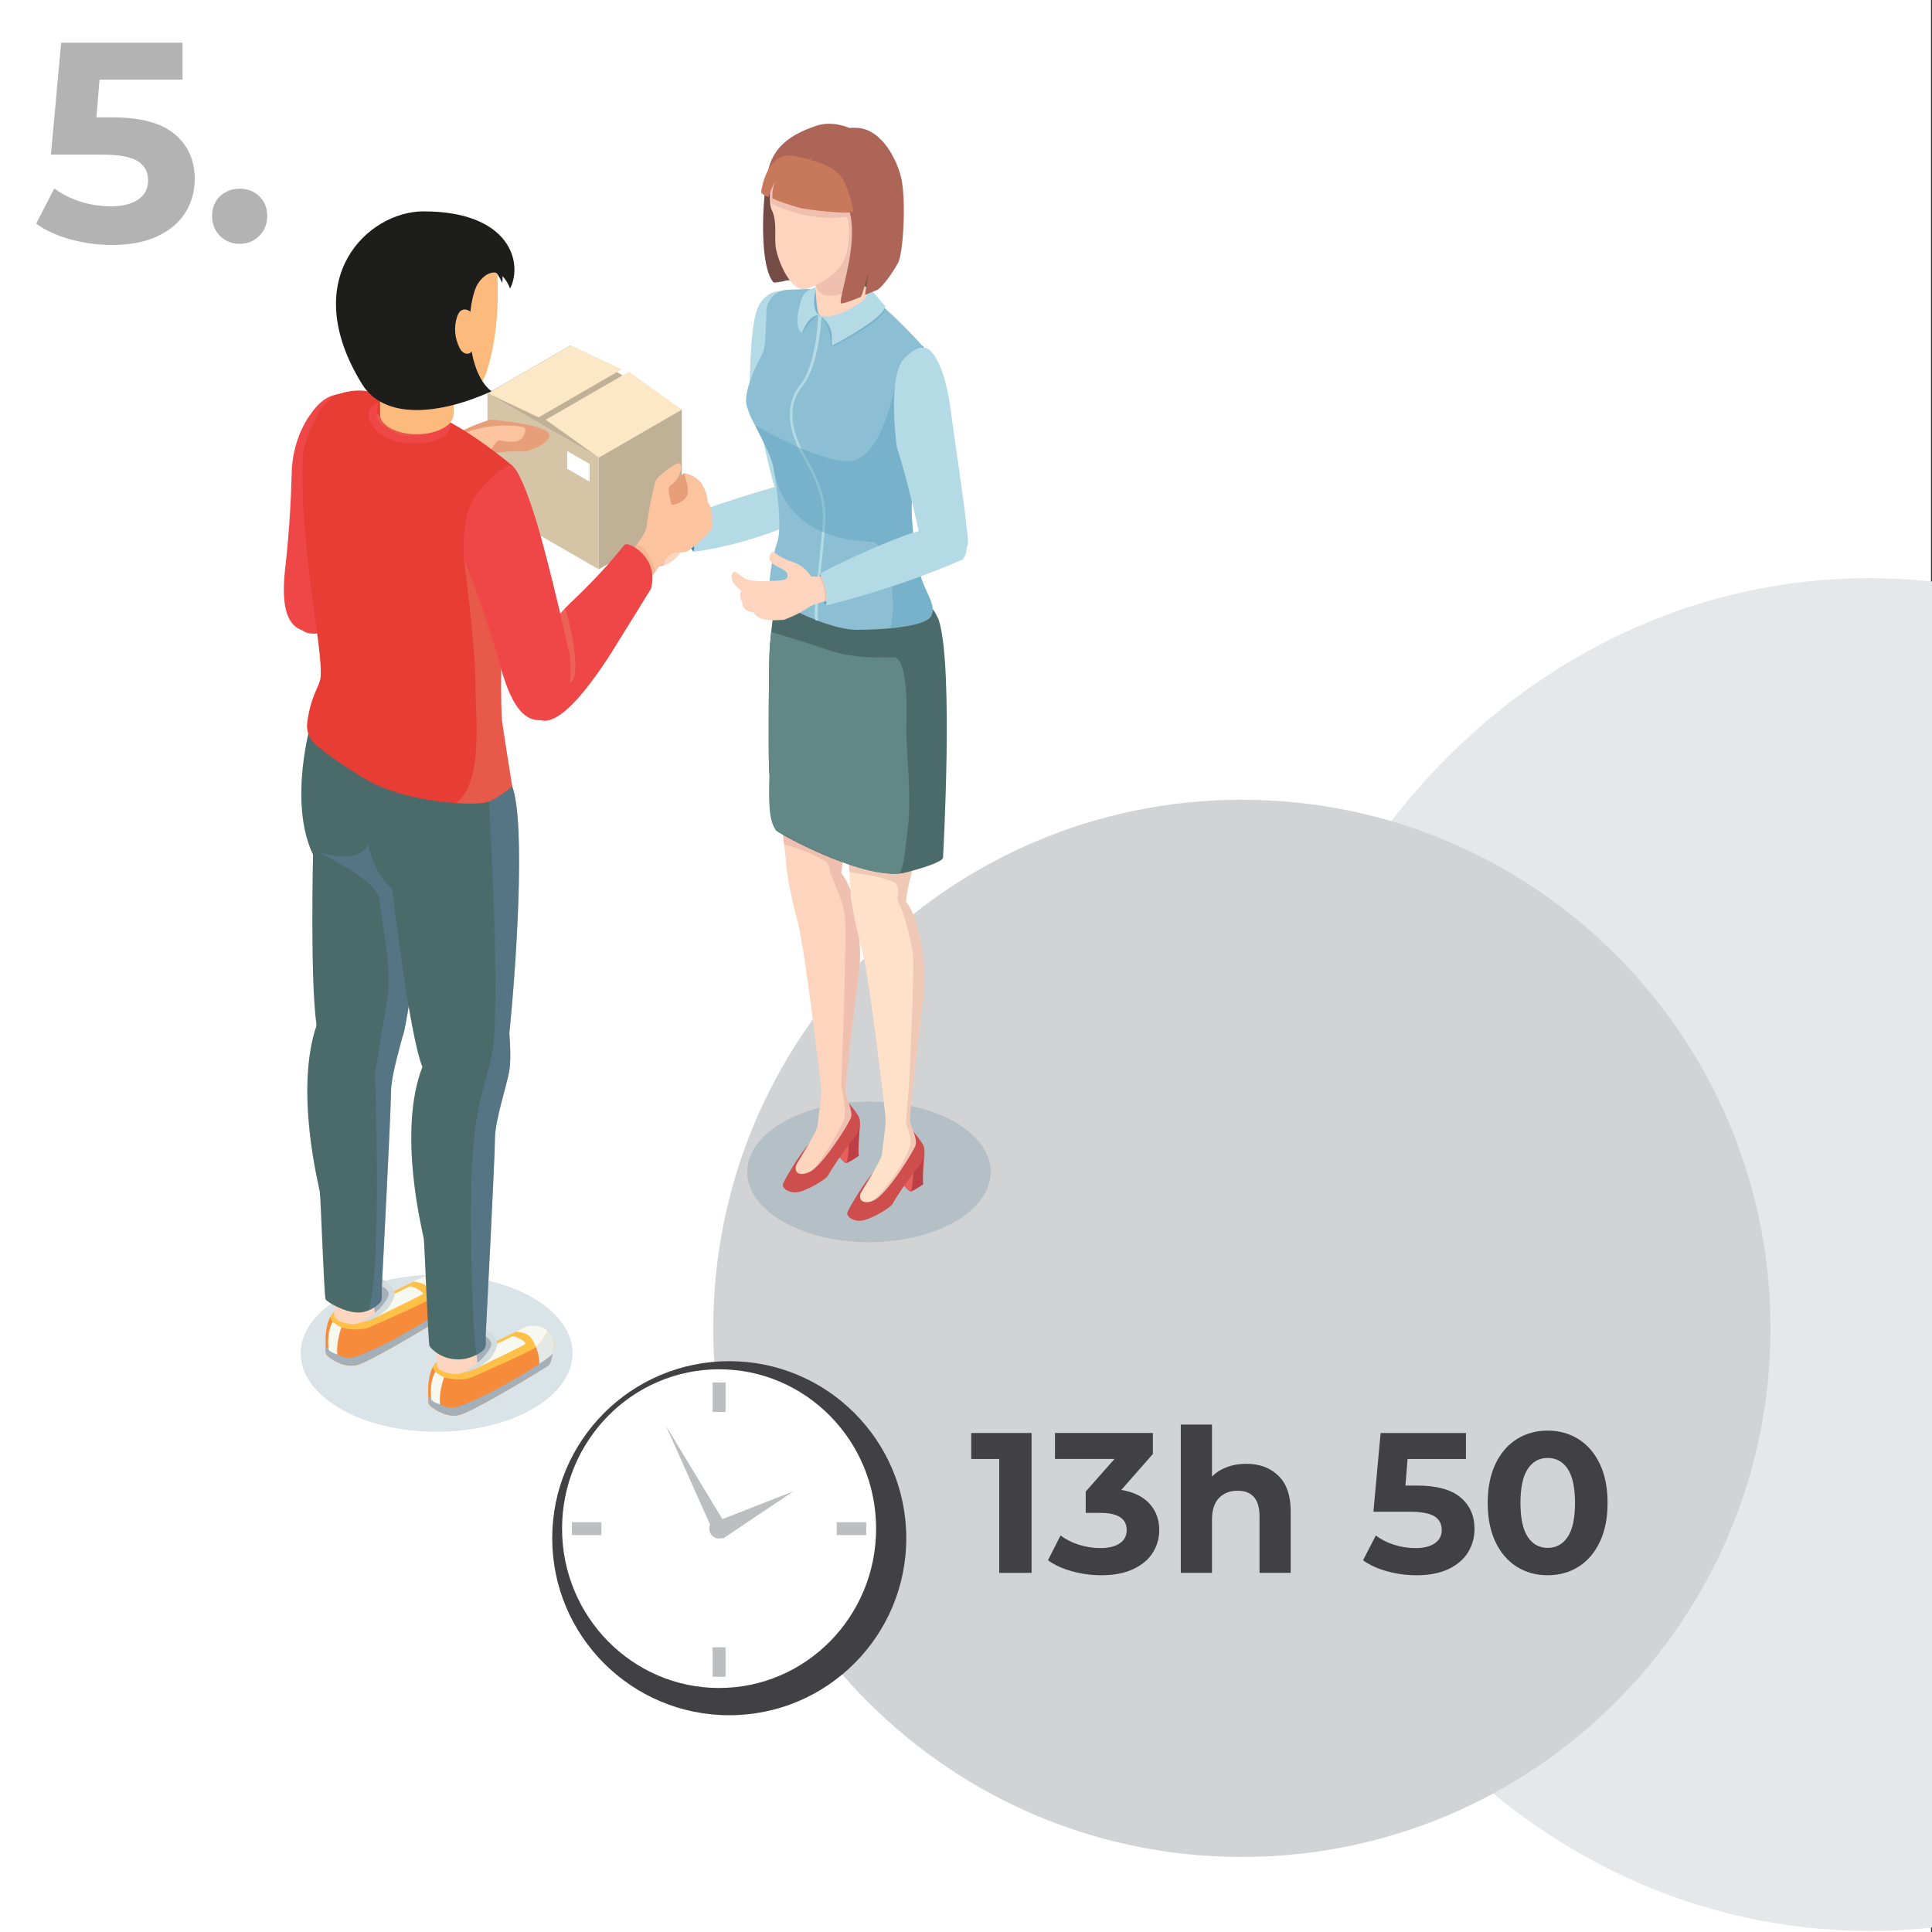 <?xml version="1.0" encoding="utf-8"?>
<!-- Generator: Adobe Illustrator 16.0.3, SVG Export Plug-In . SVG Version: 6.00 Build 0)  -->
<!DOCTYPE svg PUBLIC "-//W3C//DTD SVG 1.1//EN" "http://www.w3.org/Graphics/SVG/1.1/DTD/svg11.dtd">
<svg version="1.1" id="Layer_1" xmlns="http://www.w3.org/2000/svg" xmlns:xlink="http://www.w3.org/1999/xlink" x="0px" y="0px"
	 width="174.059px" height="174.059px" viewBox="0 0 174.059 174.059" enable-background="new 0 0 174.059 174.059"
	 xml:space="preserve">
<rect x="0" y="0" width="174.059" height="174.059" fill="#333333" stroke="none"/>
<rect x="-0.094" y="0" fill="#FFFFFF" width="174.062" height="174.06"/>
<path fill="#E6E7E8" d="M174.152,52.399c-1.883-0.207-3.791-0.313-5.725-0.313c-30.986,0-56.105,27.282-56.105,60.937
	c0,33.653,25.119,60.938,56.105,60.938c1.934,0,3.842-0.104,5.725-0.313V52.399z"/>
<path fill="#D1D3D4" d="M159.508,119.677c0,26.301-21.324,47.622-47.625,47.622c-26.3,0-47.624-21.321-47.624-47.622
	c0-26.305,21.323-47.625,47.624-47.625S159.508,93.374,159.508,119.677z"/>
<g enable-background="new    ">
	<path fill="#414042" d="M92.938,129.103v12.601h-2.916v-10.261h-2.521v-2.34H92.938z"/>
	<path fill="#414042" d="M103.557,135.465c0.588,0.643,0.883,1.438,0.883,2.386c0,0.731-0.191,1.406-0.576,2.024
		s-0.969,1.113-1.756,1.484c-0.784,0.372-1.748,0.559-2.889,0.559c-0.888,0-1.761-0.117-2.619-0.352
		c-0.856-0.233-1.586-0.566-2.187-0.999l1.134-2.231c0.479,0.36,1.035,0.64,1.665,0.837c0.63,0.198,1.273,0.297,1.935,0.297
		c0.732,0,1.31-0.141,1.729-0.423c0.42-0.281,0.631-0.681,0.631-1.196c0-1.032-0.787-1.549-2.359-1.549h-1.332v-1.926l2.594-2.935
		h-5.364v-2.34h8.82v1.891l-2.845,3.239C102.123,134.412,102.969,134.823,103.557,135.465z"/>
	<path fill="#414042" d="M115.176,132.954c0.738,0.72,1.107,1.788,1.107,3.204v5.544h-2.81v-5.112c0-0.768-0.168-1.341-0.504-1.719
		s-0.822-0.567-1.458-0.567c-0.708,0-1.271,0.22-1.692,0.657c-0.42,0.438-0.629,1.089-0.629,1.953v4.788h-2.809v-13.356h2.809v4.681
		c0.371-0.371,0.821-0.656,1.351-0.854c0.526-0.197,1.104-0.297,1.729-0.297C113.469,131.874,114.438,132.235,115.176,132.954z"/>
	<path fill="#414042" d="M131.574,134.899c0.846,0.708,1.269,1.655,1.269,2.845c0,0.768-0.192,1.467-0.576,2.097
		s-0.97,1.135-1.755,1.513c-0.786,0.378-1.755,0.566-2.907,0.566c-0.888,0-1.761-0.117-2.618-0.352
		c-0.858-0.233-1.588-0.566-2.188-0.999l1.152-2.231c0.479,0.36,1.03,0.64,1.654,0.837c0.624,0.198,1.268,0.297,1.928,0.297
		c0.73,0,1.307-0.144,1.728-0.432c0.42-0.288,0.63-0.689,0.63-1.206c0-0.54-0.219-0.947-0.656-1.225
		c-0.438-0.275-1.196-0.414-2.276-0.414h-3.224l0.648-7.092h7.686v2.34h-5.256l-0.196,2.395h1.024
		C129.416,133.836,130.728,134.191,131.574,134.899z"/>
	<path fill="#414042" d="M136.641,141.145c-0.815-0.517-1.455-1.264-1.918-2.241c-0.461-0.979-0.691-2.145-0.691-3.501
		c0-1.355,0.23-2.522,0.691-3.501c0.463-0.979,1.103-1.726,1.918-2.24c0.815-0.517,1.746-0.774,2.789-0.774
		c1.045,0,1.975,0.259,2.791,0.774c0.815,0.516,1.454,1.263,1.916,2.24c0.463,0.979,0.693,2.146,0.693,3.501
		c0,1.356-0.23,2.522-0.693,3.501c-0.462,0.979-1.101,1.726-1.916,2.241c-0.816,0.517-1.746,0.773-2.791,0.773
		C138.387,141.918,137.456,141.66,136.641,141.145z M141.24,138.462c0.438-0.659,0.656-1.68,0.656-3.061
		c0-1.38-0.219-2.399-0.656-3.061c-0.438-0.659-1.042-0.989-1.811-0.989c-0.756,0-1.353,0.33-1.791,0.989
		c-0.438,0.66-0.656,1.681-0.656,3.061c0,1.381,0.22,2.4,0.656,3.061c0.438,0.66,1.035,0.99,1.791,0.99
		C140.198,139.452,140.801,139.122,141.24,138.462z"/>
</g>
<rect x="87.875" y="11.035" fill="none" width="73.053" height="57.279"/>
<g>
	<g>
		<path opacity="0.2" fill="#4A768F" enable-background="new    " d="M86.049,101.103c4.278,2.473,4.278,6.479,0,8.956
			c-4.287,2.475-11.229,2.475-15.517,0c-4.282-2.473-4.282-6.483,0-8.956C74.818,98.628,81.76,98.628,86.049,101.103z"/>
		<g>
			<g>
				<g>
					<path fill="#3A7FB7" d="M62.475,49.711c0,0-0.895-1.124-0.973-3.028l0.437,0.225l0.563,1.413c0,0,0.607,0.326,0.586,0.407
						C63.059,48.811,62.475,49.711,62.475,49.711z"/>
					<path fill="#FDD5BE" d="M63.146,47.955c0.222,0.748-0.272,1.2-0.627,1.287c-0.092,0.024-0.193,0.047-0.287,0.069
						c-0.27,0.064-0.543,0.142-0.729,0.273c-0.262,0.178-0.333,0.595-1.169,1.121c-0.188,0.117-0.373,0.204-0.556,0.255
						c-0.331,0.104-0.631,0.121-0.831,0.118c-0.098-0.006-0.171-0.02-0.216-0.024c0.034,0.011,0.086,0.027,0.144,0.063
						c0.115,0.063,0.247,0.166,0.255,0.308c0.013,0.25-2.007,0.463-2.257,0.271c-0.252-0.194-0.438-0.183-0.688-0.725
						c-0.204-0.441-0.201-1.704-0.165-2.316c0.004-0.03,0.004-0.059,0.007-0.083c0.009-0.098,0.019-0.17,0.027-0.216
						c0.012-0.074,0.062-0.17,0.134-0.268c0.223-0.308,0.625-0.647,0.832-0.771c0.117-0.066,0.474-0.096,0.843-0.117
						c0.514-0.032,0.881,0.063,0.896-0.063c0.063-0.711-0.7-0.729-1.168-1.143c-0.475-0.41-0.563-0.962-0.225-1.006
						c0.341-0.044,1.006,0.521,1.84,0.918c0.834,0.396,1.641,1.103,1.641,1.103l0.536-0.096l1.941-0.343
						C63.325,46.579,62.929,47.205,63.146,47.955z"/>
					<path opacity="0.3" fill="#CC8C8D" enable-background="new    " d="M63.146,47.955c0.222,0.748-0.272,1.2-0.627,1.287
						c-0.092,0.024-0.193,0.047-0.287,0.069c0.03-0.328,0.05-0.559-0.033-1.113c-0.099-0.694-0.815-1.276-0.815-1.276l1.941-0.343
						C63.325,46.579,62.929,47.205,63.146,47.955z"/>
					<path fill="#B4DBE5" d="M67.545,34.858c0,0,0-4.799,0.582-6.733c0.646-2.147,2.479-1.924,2.479-1.924s-0.073,0.193,1.209,4.587
						c0.999,3.419,1.265,10.896,1.862,13.614c0.144,0.644-0.409,1.226-1.062,1.119c-1.076-0.169-2.474-0.596-2.821-1.646
						C69.198,42.11,68.235,36.91,67.545,34.858z"/>
					<path fill="#B4DBE5" d="M61.504,46.682c0,0,1.411,1.124,0.973,3.028c0,0,5.568-0.571,11.275-3.655
						c0.615-0.337-0.269-2.52-0.269-2.52s-1.158-0.365-3.689,0.34C67.151,44.611,61.696,46.415,61.504,46.682z"/>
					<path opacity="0.3" fill="#CC8C8D" enable-background="new    " d="M59.921,50.299c-0.021,0.206-0.053,0.415-0.142,0.664
						c-0.331,0.104-0.631,0.121-0.831,0.118c-0.022,0.013-0.048,0.022-0.072,0.037c0.115,0.063,0.247,0.166,0.255,0.308
						c0.013,0.25-2.007,0.463-2.257,0.271c-0.252-0.194-0.438-0.183-0.688-0.725c-0.204-0.441-0.201-1.704-0.165-2.316
						c0.004-0.03,0.004-0.059,0.007-0.083c0.009-0.098,0.019-0.171,0.027-0.216c0.012-0.074,0.062-0.17,0.134-0.268
						c0.08-0.01,0.611,0.276,0.657,0.299c0,0,2.491-0.185,2.491,0.354C59.337,49.479,60,49.652,59.921,50.299z"/>
					<path fill="#FEE1C8" d="M59.458,50.355c-0.03,0.25-0.146,0.528-0.51,0.729c-0.029,0.058,0.012,0.087,0.053,0.119
						c0.063,0.059,0.123,0.135,0.13,0.226c0.013,0.25-2.007,0.463-2.257,0.271c-0.229-0.176-0.403-0.183-0.622-0.592
						c-0.022-0.04-0.045-0.085-0.066-0.133c-0.069-0.16-0.111-0.379-0.136-0.629c-0.007-0.042-0.011-0.084-0.017-0.127
						c-0.024-0.309-0.031-0.65-0.029-0.963c0-0.039,0-0.086,0-0.125c0.001-0.18,0.012-0.341,0.017-0.476
						c0.004-0.03,0.004-0.059,0.007-0.083c0.009-0.098,0.019-0.171,0.027-0.216c0.012-0.074,0.062-0.17,0.134-0.268
						c0.688,0.136,2.574,0.583,2.636,1.093c0,0,0.127,0.138-0.091,0.388c-0.058,0.062-0.06,0.095-0.037,0.119
						c0.102,0.114,0.734,0.061,0.762,0.305c0.003,0.033,0.005,0.08,0.012,0.129C59.468,50.195,59.468,50.275,59.458,50.355z"/>
				</g>
				<g>
					<path fill="#FDD5BE" d="M58.719,49.587c-0.044,0.044-0.046,0.077-0.023,0.104c-0.925,0.079-1.843-0.068-2.689-0.436
						c0-0.039,0-0.086,0-0.125c0.854,0.374,1.791,0.526,2.729,0.438C58.731,49.575,58.724,49.582,58.719,49.587z"/>
					<path fill="#FDD5BE" d="M59.458,50.355c-0.107,0.125-0.271,0.19-0.438,0.224c-0.396,0.075-0.812,0.107-1.213,0.094
						c-0.604-0.023-1.193-0.131-1.759-0.324c-0.007-0.042-0.014-0.084-0.017-0.127c0.505,0.182,1.031,0.296,1.565,0.324
						c0.309,0.019,0.616,0.02,0.925-0.013c0.291-0.031,0.81-0.04,0.922-0.383C59.468,50.195,59.468,50.275,59.458,50.355z"/>
					<path fill="#FDD5BE" d="M59.001,51.201c-0.92,0.153-1.853,0.124-2.749-0.096c-0.022-0.04-0.045-0.085-0.066-0.133
						c0.967,0.225,1.916,0.274,2.716,0.133C58.919,51.138,58.96,51.168,59.001,51.201z"/>
				</g>
			</g>
			<g>
				<path fill="#FDD5BE" d="M76.167,76.149c-0.111,0.454-0.18,0.826-0.224,1.14c-0.062,0.438-0.071,0.758-0.096,0.986
					c-0.016,0.146-0.033,0.26-0.069,0.354c-0.06,0.146-0.162,0.239-0.378,0.327c-0.089,0.04-0.229,0.106-0.403,0.188
					c-1.13,0.527-3.694,1.638-4.131-0.898c-0.016-0.094-0.026-0.188-0.039-0.286v-0.235c0,0-0.074-0.626-0.186-1.66
					c-0.409-3.863-0.767-7.738-0.926-11.625c-0.063-1.432-0.104-2.869-0.026-4.304c0.04-0.684,0.011-1.74,0.464-2.325
					c1.439-1.841,3.377-3.365,5.572-2.719c2.197,0.643,2.372,1.111,2.547,3.049C78.451,60.074,76.695,73.988,76.167,76.149z"/>
				<g>
					<path fill="#BD3F46" d="M77.378,104.135c0,0-0.918,0.623-1.115,0.647c-0.195,0.019-0.743-0.669-0.743-0.669
						s0.179-0.338,0.415-0.775c0.46-0.863,1.144-2.133,1.17-2.078c0.037,0.079,0.376,0.079,0.376,0.079
						S77.26,103.844,77.378,104.135z"/>
					<path fill="#E75F5B" d="M76.499,102.787c0,0-0.063,1.623-0.236,1.997c-0.195,0.019-0.743-0.669-0.743-0.669
						s0.179-0.338,0.415-0.775L76.499,102.787z"/>
					<path fill="#CE4E4E" d="M76.184,99.033c0,0,1.172,1.349,1.249,1.738c0.079,0.394,0.177,0.979-0.623,1.937
						c-0.804,0.961-1.992,2.775-2.191,3.169c-0.192,0.394-2.091,1.504-2.893,1.544c-0.8,0.038-1.329-0.449-1.172-0.802
						c0.156-0.352,0.896-1.661,1.767-2.86c1.248-1.729,1.654-1.499,1.654-1.499L76.184,99.033z"/>
					<path fill="#FDD5BE" d="M77.284,88.289c0,0-1.194,9.63-1.115,10.101c0.074,0.47,0.662,1.711,0.504,2.258
						c-0.149,0.526-2.378,4.078-3.573,4.839c-0.048,0.032-0.094,0.061-0.139,0.078c-0.043,0.021-0.086,0.041-0.125,0.059
						c-1.069,0.456-1.327-0.251-1.052-0.761c0.293-0.527,1.835-2.914,1.878-3.465c0.104-1.188,0.396-2.632,0.313-3.377
						c0,0-1.386-12.314-2.147-15.132c-0.761-2.813-0.92-4.354-0.958-4.642c-0.026-0.209,1.184-1.152,2.374-1.245
						c0.432-0.03,0.856,0.049,1.228,0.314c0.095,0.069,0.195,0.145,0.283,0.223c0.412,0.338,0.753,0.709,1.027,1.091
						c0.053,0.063,0.104,0.135,0.146,0.204c0.296,0.438,0.512,0.877,0.662,1.265c0.026,0.079,0.055,0.15,0.076,0.217
						c0.031,0.102,0.062,0.197,0.087,0.285C76.986,81.479,77.873,85.062,77.284,88.289z"/>
				</g>
			</g>
			<path opacity="0.3" fill="#CC8C8D" enable-background="new    " d="M77.284,88.289c0,0-1.194,9.63-1.115,10.101
				c0.074,0.47,0.662,1.711,0.504,2.258c-0.149,0.526-2.378,4.078-3.573,4.839c0.75-0.567,2.612-3.757,2.914-4.524
				c0.32-0.82-0.229-3.205-0.229-3.205s0.568-13.762,0.306-15.441c-0.188-1.173-0.765-2.38-1.091-3.164
				c-0.147-0.341-0.246-0.604-0.246-0.747c0-0.35-0.182-0.669-0.475-0.848c-0.334-0.2-0.688-0.387-1.036-0.552
				c-1.319-0.609-2.599-0.938-2.599-0.938l-0.017-0.153c-0.019-0.176-0.034-0.338-0.055-0.505c-0.007-0.081-0.017-0.16-0.021-0.244
				c-0.021-0.144-0.024-0.226-0.031-0.307c-0.021-0.206-0.043-0.421-0.063-0.646c-0.015-0.129-0.025-0.264-0.041-0.397
				c-0.015-0.131-0.023-0.263-0.039-0.396c-0.015-0.146-0.025-0.293-0.043-0.444c0.631-0.247,2.448-0.512,2.618-0.512
				c0.195,0,2.385,2.422,2.385,2.422s0.336,1.29,0.607,2.406c-0.062,0.438-0.071,0.758-0.096,0.986
				c-0.016,0.146-0.033,0.26-0.069,0.354c0.053,0.063,0.104,0.135,0.146,0.204c0.296,0.44,0.51,0.877,0.662,1.265
				c0.026,0.079,0.055,0.15,0.076,0.217c0.031,0.102,0.062,0.196,0.087,0.285C76.986,81.479,77.873,85.062,77.284,88.289z"/>
			<g>
				<path fill="#FEE1C8" d="M82.77,75.547c-0.31,1.65-0.577,2.938-0.734,3.479c-0.026,0.118-0.06,0.229-0.091,0.342
					c-0.093,0.36-0.153,0.664-0.195,0.926c-0.072,0.431-0.094,0.725-0.132,0.938c-0.053,0.311-0.139,0.448-0.451,0.563
					c-0.664,0.247-3.79,1.877-4.431-0.49c-0.053-0.201-0.091-0.433-0.104-0.694l0.011-0.231c0,0-0.048-0.688-0.122-1.813
					c-0.014-0.208-0.028-0.435-0.042-0.669c-0.002-0.038-0.006-0.074-0.007-0.111c-0.313-5.081-0.821-15.973,0.335-17.328
					c1.513-1.779,3.515-3.227,5.682-2.485c2.167,0.735,2.323,1.211,2.421,3.154C84.975,62.569,83.682,70.662,82.77,75.547z"/>
				<g>
					<path fill="#BD3F46" d="M83.181,106.698c0,0-0.921,0.621-1.114,0.645c-0.191,0.02-0.744-0.665-0.744-0.665
						s0.18-0.335,0.413-0.777c0.461-0.861,1.146-2.129,1.172-2.073c0.037,0.08,0.377,0.08,0.377,0.08S83.063,106.402,83.181,106.698
						z"/>
					<path fill="#E75F5B" d="M82.302,105.344c0,0-0.063,1.624-0.234,1.996c-0.191,0.02-0.744-0.665-0.744-0.665
						s0.18-0.335,0.413-0.777L82.302,105.344z"/>
					<path fill="#CE4E4E" d="M81.99,101.589c0,0,1.176,1.354,1.248,1.742c0.081,0.396,0.18,0.979-0.623,1.937
						c-0.8,0.958-1.996,2.776-2.188,3.169c-0.194,0.392-2.091,1.505-2.896,1.544c-0.8,0.038-1.327-0.446-1.172-0.802
						c0.159-0.354,0.896-1.663,1.768-2.86c1.25-1.729,1.653-1.499,1.653-1.499L81.99,101.589z"/>
					<path fill="#FEE1C8" d="M83.089,90.699c0,0-1.195,9.778-1.12,10.249c0.08,0.469,0.682,1.653,0.521,2.198
						c-0.155,0.548-2.553,4.408-3.726,4.976c-0.111,0.054-0.207,0.094-0.304,0.125c-0.938,0.255-1.127-0.37-0.871-0.826
						c0.296-0.528,1.832-2.917,1.877-3.462c0.1-1.19,0.393-2.634,0.31-3.382c0,0-1.382-12.315-2.146-15.134
						c-0.563-2.063-0.795-3.439-0.896-4.144c-0.034-0.254-0.053-0.42-0.063-0.495c-0.04-0.286,2.22-1.932,3.597-0.934
						c0.241,0.177,0.462,0.362,0.659,0.561c0.266,0.255,0.495,0.524,0.688,0.796c0.505,0.695,0.801,1.404,0.938,1.934
						C82.794,84.039,83.675,87.472,83.089,90.699z"/>
				</g>
			</g>
			<path opacity="0.3" fill="#CC8C8D" enable-background="new    " d="M83.089,90.699c0,0-1.195,9.778-1.12,10.249
				c0.08,0.469,0.682,1.653,0.521,2.198c-0.155,0.548-2.553,4.408-3.726,4.976c-0.111,0.054-0.207,0.094-0.304,0.125
				c0.773-0.31,3.462-3.915,3.562-5.226c0.063-0.795-0.416-1.763-0.416-1.763s0.259-2.941,0.3-3.627
				c0.039-0.683,0.452-9.581,0.354-11.536c-0.041-0.796-0.75-3.635-1.093-4.306c-0.217-0.418-0.356-0.767-0.299-0.973
				c0.034-0.108,0.056-0.244,0.063-0.389c0.021-0.336-0.019-0.643-0.272-0.877c-1.254-0.638-3.21-0.816-4.137-0.997
				c-0.014-0.208-0.028-0.435-0.042-0.669c-0.002-0.038-0.006-0.075-0.007-0.113c0.445-0.797,1.146-2.011,1.407-2.189
				c0.323-0.229,3.315-0.106,4.894-0.038c-0.31,1.648-0.577,2.938-0.734,3.479c-0.026,0.118-0.06,0.229-0.091,0.342
				c-0.093,0.36-0.153,0.662-0.195,0.926c-0.072,0.431-0.094,0.725-0.132,0.938c0.507,0.695,0.801,1.404,0.938,1.934
				C82.794,84.039,83.675,87.472,83.089,90.699z"/>
			<g>
				<path fill="#4B6B6A" d="M84.961,77.248c0,0,0.269,0.41-3.313,1.349c-0.19,0.051-0.396,0.085-0.618,0.104
					c-0.33,0.026-0.682,0.023-1.055-0.01c-3.967-0.316-10.08-3.738-10.08-3.906c0.032-0.18-0.227-2.938-0.579-5.107
					c-0.014-0.076-0.021-0.247-0.032-0.488c-0.067-2.059-0.013-9.396,0.047-10.461c0.022-0.517,0.079-1.141,0.146-1.796
					c0.244-2.27,0.661-4.922,0.661-4.922s13.093,2.25,13.562,2.54c0.475,0.293,0.884,1.33,0.884,1.33
					C85.93,60.086,84.961,77.248,84.961,77.248z"/>
				<path fill="#628787" d="M81.738,75.046c-0.222,1.514-0.166,2.6-0.706,3.654c-0.33,0.026-0.682,0.023-1.055-0.01
					c-3.957-0.321-9.988-3.783-10.08-3.906c-0.646-0.856-0.646-2.52-0.579-5.107c0.005-0.071-0.009-0.239-0.032-0.488
					c-0.067-2.059-0.013-9.396,0.047-10.461c0.022-0.517,0.079-1.141,0.146-1.796c1.562,0.466,3.72,1.126,4.895,1.544
					c2.602,0.925,4.892,0.746,6.125,0.746c1.229,0,1.215,4.092,1.151,6.146C81.591,67.42,82.208,71.821,81.738,75.046z"/>
			</g>
			<path fill="#8CBFD3" d="M82.216,44.464c-0.313,1.877,0.313,6.176,0.784,7.625c0.47,1.445,1.364,2.461,0.896,3.396
				c-0.301,0.604-1.884,0.945-3.686,1.117c-1.01,0.096-2.083,0.137-3.037,0.137c-2.658,0-7.313-2.505-7.702-3.052
				c-0.39-0.546,0.039-3.36,0.546-4.811c0.509-1.444-0.114-5.354-0.273-6.489c-0.021-0.183-0.067-0.376-0.129-0.58
				c-0.312-1.063-1.021-2.356-1.448-3.212c-0.061-0.116-0.111-0.214-0.15-0.298c-0.341-0.646-0.295-0.439-0.711-1.617
				c-0.469-1.33,1.016-4.123,1.445-4.945c0.222-0.429,0.261-2.686,0.302-3.719c0.041-1.025,0.857-1.853,1.888-1.907
				c2.297-0.126,6.077-0.192,7.392,0.604c1.37,0.832,3.596,3.154,4.774,4.438c0.488,0.522,0.793,0.881,0.793,0.881
				c0.862,0.856,1.097,3.638,1.061,4.532C84.915,37.463,82.531,42.584,82.216,44.464z"/>
			<g>
				<path fill="#754C45" d="M79.749,19.948c-0.104-0.565-1.716-1.798-1.871-1.935c-0.058-0.05-0.282-0.102-0.568-0.146l-0.327-4.789
					l-0.091-1.352c0,0-0.022-0.018-0.059-0.043c-1.563,0.358-3.229,2-3.982,2.813c-0.383-0.101-0.807-0.188-1.267-0.274
					c-1.626-0.3-2.326,1.351-2.585,2.34c-0.029,0.191-0.053,0.396-0.074,0.604c-0.007,0.061-0.017,0.118-0.02,0.178
					c-0.3,2.91-0.245,7.013,0.805,8.116c0,0,0.521-0.012,1.144-0.193c2.403-0.292,5.833,0.331,7.39,0.658
					c0.447,0.093,0.877-0.21,0.938-0.661C79.394,23.677,79.825,20.376,79.749,19.948z"/>
				<path opacity="0.5" fill="#64A6C2" enable-background="new    " d="M72.963,27.015c0,0,0.344-1.227,0.592-0.869
					c0.252,0.354,0.386,1.379,0.386,1.438c0,0.061,0.048,0.501,0.048,0.582c0,0.082-0.135,0.246-0.135,0.246l-0.588-0.139
					L72.963,27.015z"/>
				<path opacity="0.5" fill="#64A6C2" enable-background="new    " d="M72.237,30.007c0,0,1.231-1.673,1.615-1.63
					c0,0-0.854-0.423-1.017-0.07C72.678,28.659,72.015,29.568,72.237,30.007z"/>
				<path fill="#FDD5BE" d="M73.775,28.317c-0.189-0.198-0.398-2.907-0.313-3.871c0.1-1.084-0.195-2.346-0.195-2.346l4.578-1.021
					l0.148-0.032c0,0-0.547,4.615,0.234,5.513C79.01,27.456,74.934,29.539,73.775,28.317z"/>
				<path opacity="0.3" fill="#CC8C8D" enable-background="new    " d="M77.843,21.077c0.113,5.479-2.022,5.523-3.069,5.558
					c-1.389,0.045-1.396-1.227-1.313-2.188c0.1-1.086-0.195-2.348-0.195-2.348L77.843,21.077z"/>
				<path fill="#FDD5BE" d="M79.56,19.154c-0.185,0.372-0.398,0.688-0.626,0.912c0,0-1.058,2.191-1.292,2.579
					c-0.161,0.271-1.899,1.73-3.419,2.649c-0.707,0.424-1.352,0.727-1.781,0.755c-1.367,0.076-2.501-2.896-2.579-3.992
					c-0.077-1.09,0.148-2.15-0.347-3.169c-0.063-0.136-0.114-0.354-0.142-0.635c-0.065-0.712,0.031-1.831,0.493-2.995
					c0.319-0.814,0.819-1.649,1.559-2.386c0,0,1.761-1.291,3.755-1.138c1.993,0.156,4.143,0.591,4.769,2.818
					C80.424,16.24,80.135,17.996,79.56,19.154z"/>
				<path opacity="0.3" fill="#CC8C8D" enable-background="new    " d="M79.56,19.154c-0.185,0.372-0.398,0.688-0.626,0.912
					c0,0-1.058,2.191-1.292,2.579c-0.161,0.271-1.899,1.73-3.419,2.649c1.463-0.925,2.29-1.888,2.261-4.584
					c-0.014-1.283-0.257-1.173-0.257-1.173l-0.968,0.09c-2.804,0.089-5.032-0.918-5.885-1.374c-0.065-0.712,0.031-1.831,0.493-2.995
					c0.728,0.01,7.067,0.099,7.206,0.264C77.221,15.698,79.42,18.392,79.56,19.154z"/>
				<g>
					<path opacity="0.5" fill="#64A6C2" enable-background="new    " d="M74.066,28.559c0,0,0.914,1.318,0.782,2.593
						c0,0,0.102,0.157,0.315,0c0.137-0.104,3.967-1.928,4.646-3.294l-0.204-0.208l-3.998,1.976L74.066,28.559z"/>
					<path fill="#B4DBE5" d="M73.889,28.421c0,0,1.057,0.695,1.057,1.969v0.763c0,0,4.745-2.446,4.805-3.579
						c0,0-1.206-1.36-1.307-1.537l-0.509-0.224c0,0,0.389,0.737-0.079,1.155C77.387,27.39,75.299,28.857,73.889,28.421z"/>
				</g>
				<path fill="#B4DBE5" d="M73.463,25.892c0,0-0.688,0.146-1.078,0.692c-0.25,0.349-0.991,2.894-0.146,3.422
					c0,0,0.654-1.813,1.652-1.586c0,0-0.894-0.229-0.411-2.26C73.494,26.098,73.444,25.962,73.463,25.892z"/>
				<path fill="#AC6557" d="M80.888,23.722c-0.509,0.899-1.285,2.014-1.826,2.386c0,0-0.659,0.26-1.104,0.448
					c-0.073,0.031,0.262-1.791,0.262-1.854c-0.414,1.242-0.53,1.998-0.726,2.074c-0.719,0.291-1.47,0.57-1.694,0.563
					c-0.356-0.016,0.891-3.303,0.961-6.202c0.018-0.793-0.052-1.556-0.269-2.217c-0.057-0.172-0.118-0.338-0.194-0.497
					c-0.693-1.409-1.604-2.262-2.365-2.769c-0.834-0.551-1.488-0.688-1.488-0.688s0.122-0.149,0.331-0.377
					c0.023-0.029,0.051-0.06,0.076-0.092c0.754-0.813,2.181-2.606,3.739-2.971c0.127-0.028,0.646-0.007,0.663-0.007
					c2.349,0.163,3.676,3.193,3.967,4.638C81.631,18.193,81.395,22.823,80.888,23.722z"/>
				<path fill="#AC6557" d="M76.833,11.685c-1.563,0.358-3.229,2-3.982,2.813c-0.383-0.101-0.807-0.188-1.267-0.274
					c-1.626-0.3-2.326,1.351-2.585,2.34c0.063-0.481,0.139-0.914,0.221-1.266c0.564-2.482,2.667-3.392,4.31-3.962
					C74.982,10.833,76.544,11.485,76.833,11.685z"/>
				<path fill="#C8785B" d="M76.868,19.001c0.002,0.04-0.033,0.066-0.1,0.092c-0.611,0.215-3.804-0.19-4.429-0.303
					c-0.692-0.128-2.729-0.838-2.748-0.946c-0.018-0.063-0.015-0.474,0.064-0.906c0.036-0.215,0.099-0.438,0.179-0.633
					c-0.032,0.067-0.179,0.36-0.313,0.668c-0.146,0.325-0.28,0.67-0.271,0.79c0,0-0.479-0.184-0.629-0.363
					c-0.027-0.032-0.041-0.063-0.041-0.099c0-0.013,0.004-0.035,0.009-0.074c0.014-0.126,0.054-0.371,0.134-0.668
					c0.275-1.061,1.029-2.83,2.773-2.511c0.491,0.091,0.947,0.192,1.358,0.3c0.836,0.221,1.506,0.479,2.021,0.787
					c0.466,0.279,0.807,0.601,1.022,0.969C76.493,17.091,76.847,18.603,76.868,19.001z"/>
			</g>
			<g>
				<path fill="#B4DBE5" d="M73.473,55.88c-0.184-0.311-0.012-2.042,0.295-4.958c0.193-1.863,0.398-3.795,0.368-4.577
					c-0.069-1.805-0.658-3.157-1.795-5.167c-1.172-2.074-1.816-4.575-0.238-6.519c1.479-1.825,1.616-6.253,1.616-6.29l0.288,0.129
					c0,0.15-0.188,4.42-1.725,6.309c-1.514,1.86-0.877,4.25,0.261,6.256c1.154,2.045,1.759,3.422,1.822,5.274
					c0.031,0.797-0.171,2.736-0.365,4.613c-0.217,2.052-0.431,4.721-0.272,4.984L73.473,55.88z"/>
			</g>
			<path opacity="0.5" fill="#64A6C2" enable-background="new    " d="M82.216,44.464c-0.313,1.877,0.313,6.176,0.784,7.625
				c0.47,1.445,1.364,2.461,0.896,3.396c-0.301,0.604-1.884,0.945-3.686,1.117c0.759-2.806-0.445-7.691-1.586-7.775
				c-1.269-0.096-8.005-0.082-9.013-7.02c-0.312-1.063-1.021-2.356-1.45-3.212c-0.059-0.116-0.109-0.214-0.148-0.298
				c2.021,1.145,7.309,3.954,9.237,3.085c2.403-1.08,3.374-6.597,3.374-6.597l2.479-3.64c0.488,0.522,0.793,0.879,0.793,0.879
				c0.862,0.858,1.097,3.64,1.059,4.534C84.915,37.463,82.531,42.584,82.216,44.464z"/>
			<g>
				<path fill="#64A6C2" d="M74.398,54.55c0,0-0.725-0.957-0.507-2.854l1.055,0.1l0.333,1.483c0,0-0.104,0.604-0.141,0.687
					C75.1,54.041,74.398,54.55,74.398,54.55z"/>
				<path fill="#B4DBE5" d="M87.213,48.8c0.041,0.656-0.597,1.146-1.222,0.941c-0.506-0.163-1.229-0.123-1.857-0.163
					c-0.677-0.044-1.251-0.177-1.352-0.737c-0.042-0.261,0.07-0.58-0.005-0.947c-0.464-2.209-1.432-6.025-1.97-7.57
					c0,0-0.897-6.337,0.62-7.983c1.521-1.649,2.308-0.821,2.308-0.821s0.056,0.035,0.146,0.135c0.36,0.38,1.311,1.687,1.773,5.311
					c0.414,3.183,1.18,7.988,1.479,10.945C87.171,48.227,87.198,48.526,87.213,48.8z"/>
				<path fill="#FDD5BE" d="M76.177,53.77c-0.029,0.027-0.081,0.057-0.151,0.078c-0.337,0.119-1.103,0.203-1.841,0.366
					c-0.516,0.118-1.015,0.271-1.349,0.51c-0.902,0.649-2.213,1.117-2.213,1.117s-1.329,0.119-1.896-0.059
					c-0.627-0.194-0.841-0.571-0.825-0.631c-0.011,0.015-0.084,0.046-0.533-0.113c-0.479-0.165-0.51-0.725-0.51-0.851
					c-0.297-0.364-0.095-0.972-0.095-0.972s-0.413-0.348-0.589-0.563c-0.177-0.213-0.413-0.673-0.17-1.027s0.776,0.382,1.249,0.559
					c0.464,0.174,1.429,0.206,2.563,0.146c1.13-0.063,1.157-0.223,1.123-0.607c-0.034-0.392-1.202-0.697-1.516-1.142
					c-0.313-0.445,0.115-0.916,0.24-0.867c0.118,0.051,0.637,0.555,1.771,0.924c1.131,0.37,1.62,1.289,1.62,1.289
					s0.285,0.035,0.701,0.023c0.476-0.008,1.13-0.077,1.716-0.325c0.442-0.184,0.006,0.381,0.382,0.647
					c0.197,0.136,0.377,0.426,0.449,0.729C76.376,53.289,76.354,53.582,76.177,53.77z"/>
				<path opacity="0.3" fill="#CC8C8D" enable-background="new    " d="M76.306,53.005c-0.089,0.271-0.188,0.567-0.281,0.844
					c-0.337,0.119-1.103,0.203-1.841,0.366c0.378-0.469-0.098-2.023-0.425-2.265c0.476-0.008,1.13-0.077,1.716-0.325
					c0.442-0.184,0.006,0.381,0.382,0.647C76.054,52.409,76.234,52.699,76.306,53.005z"/>
				<path fill="#B4DBE5" d="M86.635,50.445c-5.933,2.617-12.236,4.105-12.236,4.105c0.084-0.303,0.084-0.658,0.038-1.01
					c-0.122-0.922-0.547-1.846-0.547-1.846c0.211-0.214,5.72-2.908,8.713-3.804c0.319-0.091,0.606-0.163,0.854-0.213
					c0.646-0.127,1.198-0.178,1.667-0.178c1.259-0.006,1.894,0.33,2.014,0.398C87.159,47.917,87.279,50.16,86.635,50.445z"/>
			</g>
		</g>
	</g>
	<g>
		<g>
			<g>
				<polygon fill="#C0B096" points="53.942,51.293 61.426,46.974 61.426,36.9 53.942,41.226 				"/>
				<polygon fill="#D6C4A7" points="43.916,45.507 53.942,51.293 53.942,41.226 43.916,35.437 				"/>
				<polygon fill="#C0B096" points="43.916,35.437 48.515,38.093 48.944,38.339 53.942,41.226 61.426,36.9 56.427,34.018 
					56.002,33.769 51.401,31.116 				"/>
			</g>
			<polygon fill="#FFFFFF" points="51.105,42.235 53.12,43.399 53.12,41.805 51.105,40.642 			"/>
		</g>
		<polygon fill="#FCE7C6" points="49.168,37.816 53.942,41.226 61.426,36.9 56.651,33.495 		"/>
		<polygon fill="#FCE7C6" points="48.524,37.599 43.951,35.44 51.434,31.119 56.01,33.275 		"/>
	</g>
	<path opacity="0.2" fill="#4A768F" enable-background="new    " d="M47.998,116.916c4.78,2.764,4.78,7.242,0,10.005
		c-4.784,2.762-12.542,2.762-17.324,0c-4.784-2.763-4.784-7.241,0-10.005C35.456,114.156,43.214,114.154,47.998,116.916z"/>
	<path fill="#4B6B6A" d="M36.323,93.227c-0.008,0.021-0.021,0.045-0.031,0.065c-0.222,0.342-1.068,0.776-2.125,1.092
		c-2.059,0.618-4.9,0.791-5.447-0.994c-0.073-0.25-0.146-0.591-0.202-1.005C27.93,88.266,28.203,77,28.203,77
		c-2.299-4.819-0.136-12.068-0.136-12.068l10.603,3.806c0.115,0.555,0.178,1.345,0.188,2.305
		C38.924,77.665,36.677,92.353,36.323,93.227z"/>
	<g>
		<path fill="#FEC047" d="M40.559,117.455c-0.053,0.275-0.115,0.524-0.172,0.711c-0.053,0.189-0.174,0.354-0.344,0.453
			c-0.183,0.11-0.447,0.275-0.777,0.473c-1.908,1.147-5.884,3.508-7.001,3.851c-1.125,0.347-2.229-0.363-2.696-0.736
			c-0.149-0.117-0.236-0.304-0.231-0.493l0.002-0.423l0.005-0.185c-0.07-1.266,0.208-2.063,0.423-2.479
			c0.129-0.242,0.229-0.356,0.229-0.356l3.039-0.646l0.349-0.072l1.143-0.662l1.038-0.603l1.36-0.662
			c0.06-0.029,0.305-0.146,0.305-0.146l0.892-0.438c0.854-0.261,1.518-0.045,1.957,0.344c0.224,0.199,0.388,0.441,0.488,0.683
			C40.706,116.407,40.652,116.962,40.559,117.455z"/>
		<path fill="#F7F8EF" d="M38.093,116.582c-0.127,0.131-4.242,2.104-4.242,2.104l0.671-1.529l1.038-0.604l1.36-0.661
			C37.341,115.891,38.226,116.448,38.093,116.582z"/>
		<path fill="#E4E9E6" d="M40.559,117.455c-0.053,0.275-0.115,0.524-0.172,0.711c-0.053,0.189-0.174,0.354-0.344,0.453
			c-0.183,0.11-0.447,0.275-0.777,0.473c0.162-0.809,0.01-1.6-0.233-2.231c0.538-0.418,0.875-1.083,1.04-1.479
			c0.224,0.199,0.388,0.441,0.488,0.683C40.706,116.407,40.652,116.962,40.559,117.455z"/>
		<path fill="#D4DBDC" d="M33.533,118.551c0,0,1.194-0.392,1.458-0.749c0.162-0.228,0.452-0.674,0.551-1.083
			c0.06-0.273-0.154-0.696-0.358-0.894c-0.33-0.318-0.855-0.768-1.2-0.768c-0.536,0-1.038,0.128-1.038,0.128l-0.175,2.269
			L33.533,118.551z"/>
		<path fill="#A3B0B9" d="M33.771,118.313c0,0,1.456-1.313,1.22-1.878c-0.237-0.566-1.131-0.787-1.131-0.787l-0.565-0.109
			l-0.353,1.702L33.771,118.313z"/>
		<path fill="#F68B3B" d="M39.266,119.091c-1.908,1.147-5.884,3.508-7.001,3.851c-1.125,0.347-2.229-0.363-2.696-0.736
			c-0.149-0.117-0.236-0.304-0.231-0.493l0.002-0.423l0.005-0.185c-0.07-1.266,0.208-2.063,0.423-2.479
			c0.12,1.185,2.596,1.355,3.505,0.953c1.722-0.766,4.584-2.006,5.543-2.569c0.079-0.047,0.154-0.099,0.221-0.148
			C39.276,117.492,39.428,118.283,39.266,119.091z"/>
		<path fill="#F7F8EF" d="M40.073,115.38c-0.165,0.396-0.502,1.062-1.04,1.479c-0.104-0.269-0.226-0.508-0.35-0.711
			c-0.332-0.541-1.05-0.655-1.459-0.675l0.891-0.438C38.968,114.776,39.632,114.992,40.073,115.38z"/>
		<path fill="#A3B0B9" d="M40.559,117.455c-0.053,0.271-0.115,0.524-0.172,0.711c-0.053,0.189-0.178,0.354-0.344,0.456
			c-1.226,0.745-6.471,3.912-7.778,4.317c-1.125,0.347-2.229-0.363-2.696-0.736c-0.149-0.117-0.236-0.304-0.231-0.493l0.002-0.423
			c0.483,0.468,1.549,1.186,2.422,1.009c0.98-0.19,3.719-1.624,3.719-1.624S39.471,118.51,40.559,117.455z"/>
		<path fill="#F7F8EF" d="M30.761,119.578c0,0-0.493,1.312-0.368,2.453c0,0-0.779-0.219-0.802-0.523
			c-0.032-0.475-0.104-1.561,0.377-2.416C29.969,119.091,30.28,119.369,30.761,119.578z"/>
	</g>
	<path fill="#FDD5BE" d="M30.102,116.892c0,0,0.13,0.425,0,1.593c-0.053,0.503,1.247,0.896,1.968,0.786
		c0.723-0.104,1.701-0.784,1.701-0.958s-0.141-0.663-0.027-1.622C33.85,115.732,30.102,116.892,30.102,116.892z"/>
	<path fill="#4B6B6A" d="M36.52,92.271c-0.043,0.263-0.127,0.613-0.229,1.021c-0.392,1.507-1.063,3.784-1.063,5.091
		c0,1.657-0.831,17.639-0.831,17.639v0.878c0,0.209-0.087,0.408-0.243,0.552c-0.207,0.185-0.538,0.439-0.956,0.61
		c-0.289,0.118-0.623,0.201-0.979,0.188c-1.271-0.046-2.75-0.96-2.883-1.183c-0.135-0.217-0.438-9.124-0.523-9.69
		c-0.084-0.546-2.289-9.125-0.295-14.992c0.088-0.263,0.186-0.52,0.295-0.771c1.399-3.288,3.66-3.732,5.375-3.493
		c1.336,0.188,2.336,0.794,2.336,0.794S36.719,91.048,36.52,92.271z"/>
	<path fill="#D4DBDC" d="M34.991,117.802c0,0-0.895,1.025-2.224,1.289c-0.337,0.068,0.931-0.682,1.213-0.978
		C34.264,117.819,34.991,117.802,34.991,117.802z"/>
	<path opacity="0.3" fill="#6B89C1" enable-background="new    " d="M36.323,93.227c-0.008,0.021-0.021,0.045-0.031,0.065
		c-0.392,1.507-1.063,3.784-1.063,5.091c0,1.657-0.831,17.639-0.831,17.639v0.878c0,0.209-0.087,0.408-0.243,0.552
		c-0.207,0.185-0.538,0.439-0.956,0.61c1.261-4.05,0.574-21.451,0.574-21.451c0.177-0.688,0.305-1.438,0.396-2.227
		c0.223-1.972,0.851-3.994,0.851-6.086c0-2.458-0.514-4.421-0.827-7.261c-0.198-1.854-5.884-4.354-5.334-4.208
		c4.146,1.11,4.344-0.982,4.344-0.982c3.818,0.297,5.219-5.962,5.219-5.962l0.439,1.154C38.924,77.665,36.677,92.353,36.323,93.227z
		"/>
	<g>
		<path fill="#FEC047" d="M49.808,121.953c-0.053,0.273-0.116,0.524-0.169,0.708c-0.055,0.191-0.179,0.354-0.348,0.457
			c-0.18,0.106-0.445,0.271-0.779,0.47c-1.901,1.146-5.884,3.504-7.001,3.849c-1.124,0.351-2.228-0.363-2.694-0.734
			c-0.147-0.112-0.238-0.301-0.229-0.494l0.003-0.424v-0.18c-0.066-1.269,0.209-2.066,0.427-2.482
			c0.125-0.24,0.231-0.354,0.231-0.354l3.035-0.648l0.346-0.072l1.143-0.661l1.039-0.604l1.36-0.662
			c0.061-0.028,0.305-0.148,0.305-0.148l0.89-0.435c0.856-0.265,1.521-0.04,1.959,0.346c0.226,0.196,0.389,0.438,0.486,0.684
			C49.957,120.902,49.903,121.458,49.808,121.953z"/>
		<path fill="#F7F8EF" d="M47.344,121.079c-0.13,0.128-4.246,2.103-4.246,2.103l0.672-1.528l1.039-0.604l1.36-0.659
			C46.591,120.388,47.472,120.948,47.344,121.079z"/>
		<path fill="#E4E9E6" d="M49.808,121.953c-0.053,0.273-0.116,0.524-0.169,0.708c-0.055,0.191-0.179,0.354-0.348,0.457
			c-0.18,0.106-0.445,0.271-0.779,0.47c0.167-0.807,0.015-1.6-0.231-2.233c0.541-0.416,0.873-1.082,1.041-1.475
			c0.226,0.196,0.389,0.438,0.486,0.684C49.957,120.902,49.903,121.458,49.808,121.953z"/>
		<path fill="#D4DBDC" d="M42.779,123.047c0,0,1.195-0.387,1.463-0.752c0.163-0.226,0.448-0.669,0.545-1.08
			c0.063-0.272-0.151-0.695-0.354-0.891c-0.334-0.322-0.86-0.771-1.202-0.771c-0.538,0-1.038,0.131-1.038,0.131l-0.175,2.269
			L42.779,123.047z"/>
		<path fill="#A3B0B9" d="M43.02,122.809c0,0,1.454-1.313,1.222-1.88c-0.237-0.563-1.136-0.787-1.136-0.787l-0.563-0.105
			l-0.354,1.697L43.02,122.809z"/>
		<path fill="#F68B3B" d="M48.512,123.587c-1.901,1.146-5.884,3.504-7.001,3.849c-1.124,0.351-2.228-0.365-2.694-0.734
			c-0.147-0.112-0.238-0.301-0.229-0.494l0.003-0.424v-0.18c-0.066-1.269,0.209-2.066,0.427-2.482
			c0.121,1.183,2.595,1.356,3.506,0.958c1.722-0.769,4.584-2.015,5.547-2.571c0.073-0.047,0.146-0.099,0.214-0.151
			C48.527,121.988,48.679,122.781,48.512,123.587z"/>
		<path fill="#F7F8EF" d="M49.322,119.879c-0.168,0.393-0.5,1.059-1.041,1.475c-0.103-0.266-0.225-0.509-0.35-0.711
			c-0.329-0.538-1.048-0.652-1.458-0.675l0.89-0.435C48.219,119.271,48.882,119.494,49.322,119.879z"/>
		<path fill="#A3B0B9" d="M49.808,121.953c-0.053,0.273-0.116,0.524-0.169,0.708c-0.055,0.191-0.179,0.354-0.348,0.457
			c-1.227,0.742-6.471,3.915-7.78,4.315c-1.124,0.351-2.228-0.365-2.694-0.734c-0.147-0.112-0.238-0.301-0.229-0.494l0.003-0.424
			c0.48,0.468,1.547,1.189,2.424,1.013c0.979-0.195,3.714-1.626,3.714-1.626S48.721,123.003,49.808,121.953z"/>
		<path fill="#F7F8EF" d="M40.011,124.077c0,0-0.495,1.307-0.368,2.446c0,0-0.779-0.215-0.802-0.518
			c-0.034-0.479-0.104-1.565,0.375-2.421C39.217,123.587,39.526,123.868,40.011,124.077z"/>
	</g>
	<path fill="#FDD5BE" d="M39.353,121.389c0,0,0.127,0.425,0,1.593c-0.06,0.502,1.243,0.897,1.965,0.79
		c0.726-0.112,1.702-0.79,1.702-0.963c0-0.176-0.139-0.661-0.03-1.621C43.102,120.226,39.353,121.389,39.353,121.389z"/>
	<path fill="#4B6B6A" d="M45.886,93.125c-0.111,1.068-0.199,1.774-0.245,1.957c-0.086,0.334-0.745,0.84-1.651,1.297
		c-1.944,0.979-5.021,1.715-5.858-0.072c-0.024-0.055-0.053-0.116-0.077-0.182c-1.211-3.005-2.715-15.978-2.715-15.978
		c-3.581-3.229-2.229-10.264-2.229-10.264L44.299,70.7l1.849,0.137C47.425,74.335,46.42,87.956,45.886,93.125z"/>
	<path fill="#4B6B6A" d="M45.886,96.48c-0.202,1.225-1.294,4.453-1.294,6.112c0,1.658-0.83,17.64-0.83,17.64v0.896
		c0,0.198-0.084,0.385-0.229,0.519c-0.141,0.125-0.338,0.271-0.583,0.397c-0.365,0.2-0.837,0.368-1.365,0.414
		c-1.729,0.151-2.756-0.961-2.884-1.178c-0.134-0.219-0.438-9.124-0.524-9.692c-0.084-0.563-2.407-9.597-0.122-15.463
		c0.039-0.103,0.084-0.203,0.122-0.299c1.699-3.996,4.674-3.795,6.389-3.268c0.796,0.247,1.324,0.563,1.324,0.563
		C45.893,93.212,46.084,95.283,45.886,96.48z"/>
	<path fill="#D4DBDC" d="M44.242,122.295c0,0-0.893,1.022-2.227,1.292c-0.338,0.069,0.928-0.682,1.213-0.979
		C43.514,122.315,44.242,122.295,44.242,122.295z"/>
	<path opacity="0.3" fill="#6B89C1" enable-background="new    " d="M45.886,93.125c0.007,0.087,0.196,2.157,0,3.354
		c-0.202,1.225-1.294,4.453-1.294,6.112c0,1.658-0.83,17.64-0.83,17.64v0.896c0,0.198-0.084,0.384-0.229,0.519
		c-0.141,0.125-0.338,0.271-0.583,0.397c-0.271-0.565-0.673-9.979-0.474-15.805c0.175-5.242,0.723-6.832,1.514-9.86
		c0.094-0.342,0.185-0.695,0.274-1.079c0.146-0.586,0.241-1.54,0.298-2.738c0.313-6.557-0.516-20.349-0.516-20.349
		s0.1-0.653,0.248-1.51l1.849,0.137C47.425,74.335,46.42,87.956,45.886,93.125L45.886,93.125z"/>
	<path fill="#E79F7A" d="M39.898,40.148c0,0,0.627-1.195,4.287-2.352c0,0,4.846,0.428,5.262,1.247
		c0.415,0.823-1.923,1.702-2.27,1.625c-0.351-0.084-3.149,0.046-3.949,0.574c-0.799,0.525-0.184,0.857-0.184,0.857
		s-2.069,0.758-2.688,1.039c-0.614,0.274-1.822,1.311-1.822,1.311s-3.304,0.055-2.104-1.043
		C37.623,42.307,39.898,40.148,39.898,40.148z"/>
	<path fill="#E79F7A" d="M61.644,42.618l-1.901,1.467c0,0-0.632,2.531-0.589,2.705c0.041,0.175,0.414,0.679,0.854,0.522
		c0.438-0.152,2.706-1.05,2.752-1.481c0.043-0.438-0.282-2.294-0.354-2.381C62.344,43.362,61.644,42.618,61.644,42.618z"/>
	<path fill="#FCC39F" d="M39.901,40.089c0,0,1.649-1.499,4.968-1.731c1.115-0.08,2.168,0.043,2.387,0.189
		c0.216,0.146-0.03,1.212-0.974,1.253c-0.938,0.04-1.311-0.271-1.509-0.021c-0.201,0.246-0.331,0.434-0.55,0.729
		c-0.222,0.293-0.369,0.926-0.404,0.968c-0.038,0.043-0.563,0.646-0.771,0.627c-0.213-0.016-3.146-1.955-3.146-1.955V40.089z"/>
	<path fill="#FCC39F" d="M64.122,47.542c-0.046,0.459-1.519,1.604-1.995,1.999c-0.481,0.394-0.983,0.063-1.626,0.35
		c-0.383,0.167-1.08,1.073-1.592,1.79c-0.348,0.493-0.605,0.896-0.605,0.896l-1.593-2.687c0,0,0.354-0.403,0.733-0.919
		c0.397-0.548,0.813-1.209,0.836-1.637c0.041-0.828,0.646-3.666,0.784-4.018c0.138-0.35,1.531-1.441,1.985-1.569
		c0.461-0.131,0.374,0.72,0,1.329c-0.37,0.61-0.807,0.592-0.807,1.008c0,0.411,0.163,1.108,0.255,1.332
		c0.086,0.216,1.229-0.224,1.427-0.831c0.199-0.611-0.237-1.727-0.237-1.727l-0.045-0.241c0,0,1.245,0.154,1.792,1.354
		c0.232,0.525,0.232,0.525,0.325,1.198c0.039,0.314,0.352,0.264,0.352,1.158C64.113,46.676,64.162,47.086,64.122,47.542z"/>
	<g>
		<path fill="#EF4747" d="M26.283,42.562c0.053-1.804,0.568-3.563,1.565-5.063c0.396-0.592,0.859-1.14,1.384-1.501
			c1.84-1.279,4.416,0.15,4.577,0.443c0.16,0.289,0.191-0.817-0.138,3.242c-0.329,4.063-1.771,12.713-1.838,12.875
			c-0.067,0.162-1.211,4.028-3.018,4.289c-1.802,0.258-3.753-0.16-3.12-5.65C26.093,47.738,26.235,44.492,26.283,42.562z"/>
		<path fill="#EF4747" d="M26.918,51.976c0,0,4.224-2.966,6.813-3.973c4.396-1.705,6.12-2.888,6.502-3.017
			c0.383-0.126,2.462,2.183,0.689,4.568c0,0-2.895,2.125-3.82,2.786c-0.925,0.66-7.841,6.082-9.864,4.441
			c-2.02-1.639-0.389-4.646-0.389-4.646L26.918,51.976z"/>
	</g>
	<path fill="#E73D34" d="M45.226,64.941c0.063,0.561,0.917,5.897,0.917,5.897s-1.018,0.914-2.097,1.373
		c-0.396,0.169-1.507,0.236-2.942,0.142c-2.479-0.158-5.911-0.791-8.255-2.204c-2.072-1.246-3.499-2.306-4.351-3.002
		c-0.62-0.499-0.931-1.282-0.816-2.077c0.301-2.215,0.918-2.938,1.149-3.783c0.505-1.848-1.881-11.76-1.554-20.186
		c0.038-0.972,1.376-4.977,3.11-5.564c1.735-0.591,2.815-0.261,2.815-0.261l3.309,0.688c0,0,3.018,1.454,4.813,2.521
		c2.426,1.438,4.842,3.479,4.842,3.479s0.229,1.13,0.374,2.805c0.18,2.101,0.228,5.042-0.461,7.665
		C44.832,57.15,45.162,64.385,45.226,64.941z"/>
	<path fill="#EF4747" d="M39.885,39.355c-0.854,0.459-1.833,0.754-3.714,0.492c-1.887-0.264-3.182-1.755-2.938-2.688
		c0.134-0.529,0.399-0.634,0.802-0.904c-0.018,0.3-0.033,0.573-0.067,0.79c-0.015,0.104-0.029,0.197-0.05,0.271
		c-0.193,0.785,1.813,1.858,2.599,1.915c1.479,0.104,2.292-0.174,2.895-0.445c0.303-0.139,0.491-0.435,0.498-0.765
		c0-0.118,0.012-0.255,0.014-0.401l0.295,0.182c0.45,0.269,0.339,0.152,0.383,0.38C40.665,38.506,40.393,39.078,39.885,39.355z"/>
	<path opacity="0.3" fill="#E79F7A" enable-background="new    " d="M39.908,38.019c-0.007,0.33-0.195,0.626-0.498,0.765
		c-0.603,0.271-1.415,0.552-2.895,0.445c-0.786-0.057-2.792-1.13-2.599-1.915c0.014-0.046,0.021-0.1,0.028-0.155
		c0.003,0,0.948,1.64,2.74,1.795C38.481,39.105,39.655,38.468,39.908,38.019z"/>
	<path opacity="0.3" fill="#E79F7A" enable-background="new    " d="M45.226,64.941c0.063,0.561,0.917,5.897,0.917,5.897
		s-1.018,0.914-2.097,1.373c-0.396,0.169-1.507,0.236-2.942,0.142c2.529-1.991,1.702-8.063,1.729-10.72
		c0.029-3.078-1.035-11.264-1.035-11.264l4.743-5.604c0.18,2.101,0.228,5.042-0.461,7.665C44.832,57.15,45.162,64.385,45.226,64.941
		z"/>
	<path opacity="0.3" fill="#E79F7A" enable-background="new    " d="M58.911,51.679c-0.348,0.493-0.605,0.896-0.605,0.896
		l-1.593-2.687c0,0,0.132-0.104,0.509-0.619c0.002-0.002,0.103-0.14,0.103-0.14s0.611-0.019,1.052,0.747
		C58.804,50.639,59.058,51.046,58.911,51.679z"/>
	<path fill="#EF4747" d="M58.654,53.032c0,0-1.878,3.059-2.488,4.019c-0.611,0.962-4.979,8.59-7.469,7.832
		c-2.484-0.771-2.11-4.165-2.11-4.165v-0.173c0,0,1.354-2.098,2.854-4.014c0.345-0.438,0.692-0.863,1.035-1.254
		c0.301-0.346,0.601-0.661,0.882-0.929c3.479-3.283,4.634-5.026,4.94-5.289C56.601,48.798,59.395,50.15,58.654,53.032z"/>
	<path opacity="0.3" fill="#E79F7A" enable-background="new    " d="M51.36,61.5c-0.037,0.016-0.055,0.063-0.087,0.091
		c-1.826,1.827-0.838-6.485-0.8-6.313c0.301-0.346,0.146-0.212,0.428-0.479C51.293,55.704,52.499,61.046,51.36,61.5z"/>
	<path fill="#EF4747" d="M51.36,61.5c-0.096,1.146-0.392,2.382-1.182,2.843c-0.471,0.273-0.978,0.499-1.495,0.533
		c-1.215,0.082-2.483-0.869-3.525-4.594c-1.483-5.328-3.359-9.913-3.359-9.913s-0.308-3.625,0.918-5.502
		c1.223-1.875,3.121-3.178,3.38-2.967c0.259,0.208,0.896,0.826,2.122,4.716c0.643,2.052,1.48,5.407,2.134,8.143
		c0.041,0.178,0.084,0.348,0.122,0.521c0.518,2.191,0.887,3.877,0.887,3.952C51.36,59.323,51.461,60.363,51.36,61.5z"/>
	<path fill="#FCBA7D" d="M35.676,27.835c0.061,1.084,0.118,2.175,0.365,3.23c0.242,1.059,0.686,2.093,1.42,2.893
		c0.831,0.896,2.02,1.436,3.232,1.503c0.389,0.021,0.769,0,1.146-0.075s0.749-0.196,1.057-0.422
		c0.483-0.354,0.756-0.905,0.953-1.479V33.48c0.042-0.129,0.08-0.257,0.119-0.383c0.854-2.946,0.99-6.063,0.797-9.121
		c-0.029-0.454-0.067-0.915-0.209-1.346c-0.422-1.28-1.731-2.126-3.066-2.294c-1.341-0.165-2.688,0.242-3.903,0.814
		c-0.334,0.158-0.668,0.332-0.938,0.593c-0.254,0.24-0.436,0.552-0.67,0.816C35.689,22.888,35.59,26.207,35.676,27.835z"/>
	<path fill="#FDCFA2" d="M42.88,35.656c0-0.018,0-0.032,0-0.049V35.656z"/>
	<path fill="#FCBA7D" d="M40.882,29.443h-6.647c0,0.031-0.013,8.086,0.021,8.086c0.087,0.389,0.391,0.764,0.935,1.059
		c1.309,0.707,3.416,0.707,4.716,0c0.546-0.295,0.853-0.67,0.938-1.059C40.905,37.529,40.882,29.502,40.882,29.443z"/>
	<path fill="#1D1D1B" d="M45.959,25.997c1.193-2.396-0.075-6.961-7.822-6.955c-4.916,0.004-11.414,5.972-5.529,15.549
		c1.999,3.247,6.937,2.801,11.674,0.663c-2.265-1.739-2.361-7.041-1.402-9.362C43.228,25.027,44.865,23.312,45.959,25.997z"/>
	<path fill="#FCBA7D" d="M42.216,31.857c0.286-0.071,0.397-0.375,0.454-0.629c0.168-0.785,0.18-1.597,0.041-2.388
		c-0.041-0.235-0.103-0.479-0.266-0.676c-0.16-0.196-0.445-0.33-0.716-0.266c-0.301,0.078-0.457,0.363-0.546,0.628
		c-0.304,0.913-0.227,1.915,0.207,2.784c0.074,0.152,0.163,0.3,0.302,0.41C41.837,31.834,42.031,31.902,42.216,31.857z"/>
	<path fill="#1D1D1B" d="M44.423,22.316c0.641,0.921,0.938,2.069,0.833,3.188c-0.432-1.008-1.222-1.854-2.193-2.353
		C43.514,22.874,43.968,22.596,44.423,22.316z"/>
</g>
<g>
	<circle fill="#414042" cx="65.7" cy="138.581" r="15.949"/>
	<g>
		<ellipse fill="#FFFFFF" cx="64.784" cy="137.719" rx="14.146" ry="14.356"/>
		<rect x="64.204" y="124.55" fill="#BCBEC0" width="1.161" height="2.656"/>
		<rect x="64.204" y="148.41" fill="#BCBEC0" width="1.161" height="2.654"/>
		<rect x="51.526" y="137.139" fill="#BCBEC0" width="2.656" height="1.16"/>
		<rect x="75.385" y="137.139" fill="#BCBEC0" width="2.656" height="1.16"/>
	</g>
	<circle fill="#BCBEC0" cx="64.785" cy="137.72" r="0.89"/>
	<g>
		<polygon fill="#BCBEC0" points="64.469,138.473 60.006,128.469 65.675,137.841 		"/>
		<polygon fill="#BCBEC0" points="64.371,137.14 71.477,134.36 65.139,138.61 		"/>
	</g>
</g>
<g>
	<path fill="#B3B3B3" d="M15.739,12.086c1.203,1.007,1.805,2.355,1.805,4.045c0,1.093-0.273,2.087-0.82,2.983
		c-0.546,0.896-1.378,1.613-2.496,2.15c-1.118,0.538-2.497,0.807-4.135,0.807c-1.264,0-2.505-0.167-3.726-0.499
		c-1.221-0.333-2.258-0.807-3.111-1.421l1.639-3.175c0.682,0.512,1.468,0.909,2.355,1.19c0.887,0.282,1.801,0.423,2.74,0.423
		c1.041,0,1.86-0.205,2.458-0.615c0.597-0.41,0.896-0.981,0.896-1.715c0-0.769-0.312-1.349-0.935-1.741s-1.703-0.589-3.239-0.589
		H4.588L5.51,3.841h10.934V7.17H8.966l-0.281,3.405h1.459C12.67,10.575,14.535,11.079,15.739,12.086z"/>
	<path fill="#B3B3B3" d="M19.823,21.252c-0.478-0.478-0.717-1.075-0.717-1.792c0-0.733,0.239-1.327,0.717-1.779
		c0.478-0.452,1.067-0.679,1.767-0.679c0.7,0,1.289,0.227,1.767,0.679c0.478,0.453,0.717,1.046,0.717,1.779
		c0,0.717-0.239,1.315-0.717,1.792c-0.478,0.478-1.067,0.717-1.767,0.717C20.889,21.969,20.301,21.73,19.823,21.252z"/>
</g>
</svg>
